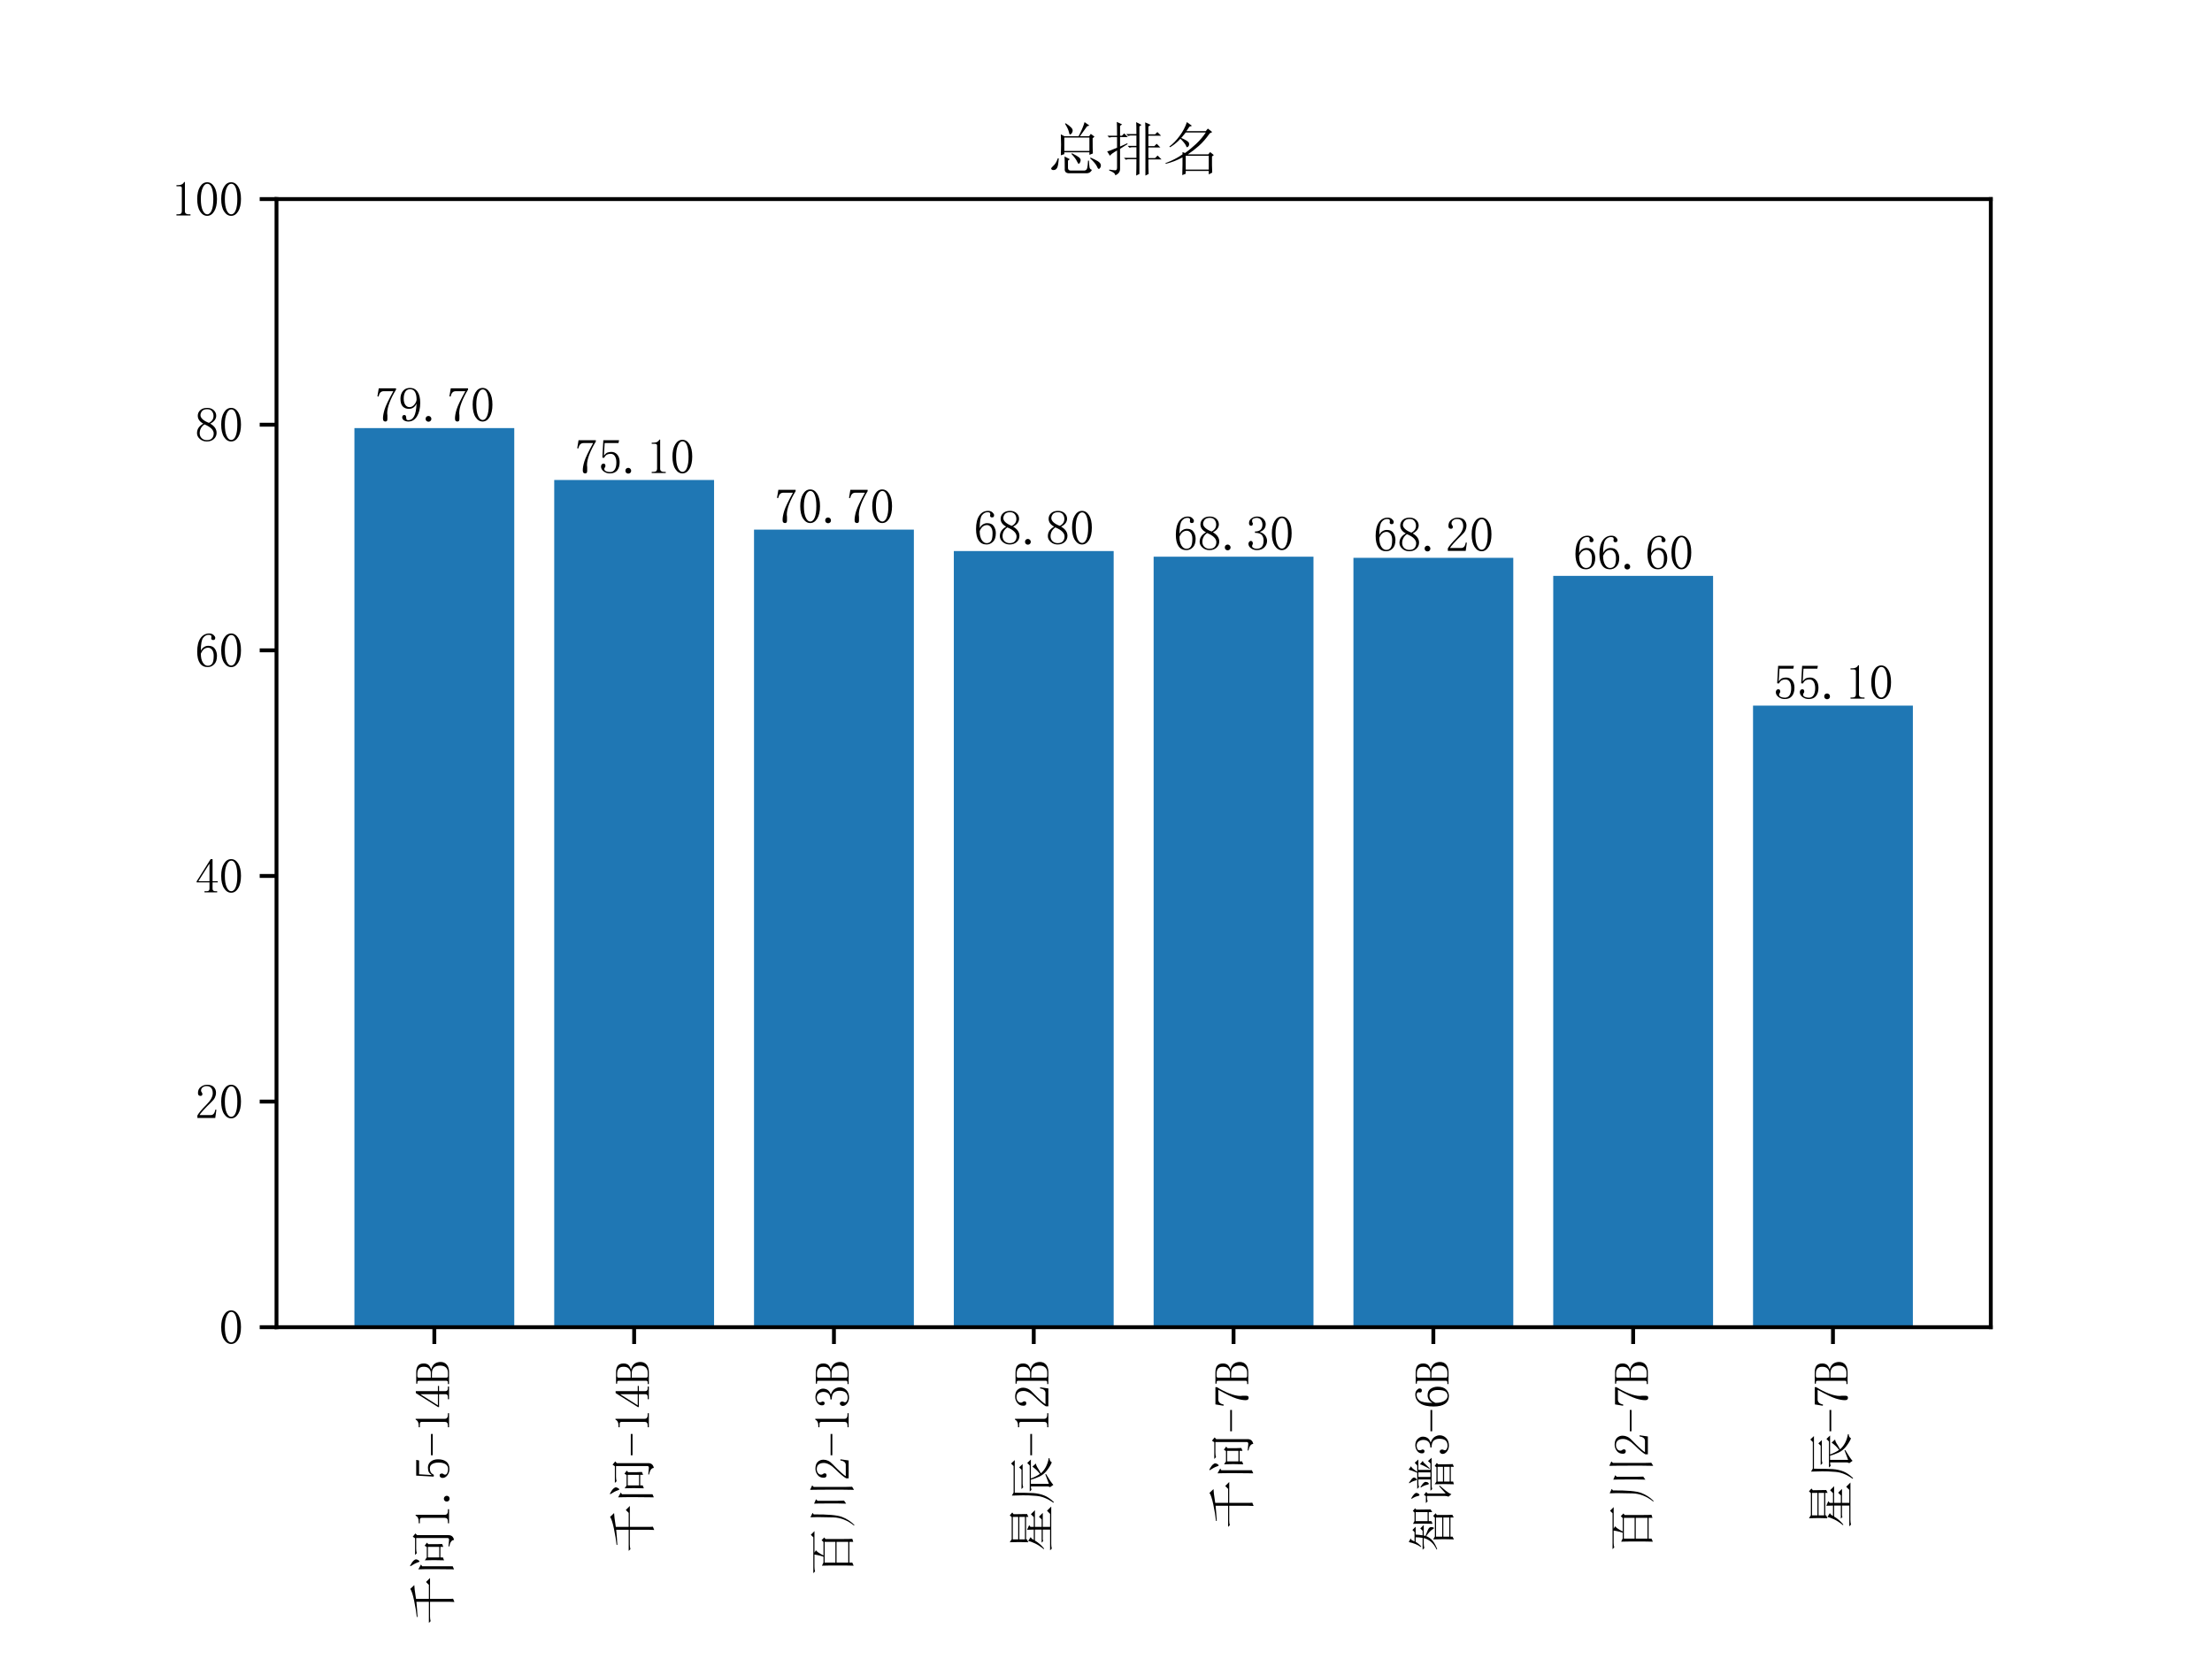 <?xml version="1.0" encoding="utf-8" standalone="no"?>
<!DOCTYPE svg PUBLIC "-//W3C//DTD SVG 1.1//EN"
  "http://www.w3.org/Graphics/SVG/1.1/DTD/svg11.dtd">
<svg xmlns:xlink="http://www.w3.org/1999/xlink" width="460.8pt" height="345.6pt" viewBox="0 0 460.8 345.6" xmlns="http://www.w3.org/2000/svg" version="1.1">
 <defs>
  <style type="text/css">*{stroke-linejoin: round; stroke-linecap: butt}</style>
 </defs>
 <g id="figure_1">
  <g id="patch_1">
   <path d="M 0 345.6 
L 460.8 345.6 
L 460.8 0 
L 0 0 
z
" style="fill: #ffffff"/>
  </g>
  <g id="axes_1">
   <g id="patch_2">
    <path d="M 57.6 276.48 
L 414.72 276.48 
L 414.72 41.472 
L 57.6 41.472 
z
" style="fill: #ffffff"/>
   </g>
   <g id="patch_3">
    <path d="M 73.833 276.48 
L 107.131 276.48 
L 107.131 89.179 
L 73.833 89.179 
z
" clip-path="url(#p720e5ebf7a)" style="fill: #1f77b4"/>
   </g>
   <g id="patch_4">
    <path d="M 115.455 276.48 
L 148.753 276.48 
L 148.753 99.989 
L 115.455 99.989 
z
" clip-path="url(#p720e5ebf7a)" style="fill: #1f77b4"/>
   </g>
   <g id="patch_5">
    <path d="M 157.077 276.48 
L 190.375 276.48 
L 190.375 110.329 
L 157.077 110.329 
z
" clip-path="url(#p720e5ebf7a)" style="fill: #1f77b4"/>
   </g>
   <g id="patch_6">
    <path d="M 198.7 276.48 
L 231.998 276.48 
L 231.998 114.794 
L 198.7 114.794 
z
" clip-path="url(#p720e5ebf7a)" style="fill: #1f77b4"/>
   </g>
   <g id="patch_7">
    <path d="M 240.322 276.48 
L 273.62 276.48 
L 273.62 115.97 
L 240.322 115.97 
z
" clip-path="url(#p720e5ebf7a)" style="fill: #1f77b4"/>
   </g>
   <g id="patch_8">
    <path d="M 281.945 276.48 
L 315.243 276.48 
L 315.243 116.205 
L 281.945 116.205 
z
" clip-path="url(#p720e5ebf7a)" style="fill: #1f77b4"/>
   </g>
   <g id="patch_9">
    <path d="M 323.567 276.48 
L 356.865 276.48 
L 356.865 119.965 
L 323.567 119.965 
z
" clip-path="url(#p720e5ebf7a)" style="fill: #1f77b4"/>
   </g>
   <g id="patch_10">
    <path d="M 365.189 276.48 
L 398.487 276.48 
L 398.487 146.991 
L 365.189 146.991 
z
" clip-path="url(#p720e5ebf7a)" style="fill: #1f77b4"/>
   </g>
   <g id="matplotlib.axis_1">
    <g id="xtick_1">
     <g id="line2d_1">
      <defs>
       <path id="m70cf5e180e" d="M 0 0 
L 0 3.5 
" style="stroke: #000000; stroke-width: 0.8"/>
      </defs>
      <g>
       <use xlink:href="#m70cf5e180e" x="90.482" y="276.48" style="stroke: #000000; stroke-width: 0.8"/>
      </g>
     </g>
     <g id="text_1">
      <!-- 千问1.5-14B -->
      <g transform="translate(93.704 338.48) rotate(-90) scale(0.1 -0.1)">
       <defs>
        <path id="SimSun-5343" d="M 4675 5150 
L 5175 4625 
Q 4800 4625 3375 4400 
L 3375 2725 
L 5200 2725 
L 5575 3100 
L 6100 2575 
L 3375 2575 
L 3375 325 
Q 3375 -200 3400 -425 
L 2975 -600 
Q 3000 -125 3000 50 
L 3000 2575 
L 1075 2575 
Q 750 2575 475 2500 
L 250 2725 
L 3000 2725 
L 3000 4350 
Q 1975 4250 1025 4200 
L 1025 4300 
Q 1975 4400 3162 4650 
Q 4350 4900 4675 5150 
z
" transform="scale(0.016)"/>
        <path id="SimSun-95ee" d="M 975 4100 
L 1600 3750 
L 1375 3600 
L 1375 -375 
L 975 -550 
Q 1000 525 1000 2000 
Q 1000 3475 975 4100 
z
M 3950 175 
Q 4500 125 4775 100 
Q 5050 75 5050 300 
L 5050 4375 
L 3675 4375 
Q 3350 4375 3075 4300 
L 2850 4525 
L 5025 4525 
L 5225 4825 
L 5650 4475 
L 5425 4275 
L 5425 225 
Q 5450 -425 4800 -550 
Q 4800 -100 3950 75 
L 3950 175 
z
M 1450 5175 
Q 1950 4900 2112 4712 
Q 2275 4525 2275 4400 
Q 2275 4275 2175 4112 
Q 2075 3950 2025 3950 
Q 1925 3950 1875 4175 
Q 1750 4550 1375 5125 
L 1450 5175 
z
M 2525 2850 
L 2525 1375 
L 3900 1375 
L 3900 2850 
L 2525 2850 
z
M 4250 1650 
Q 4250 1400 4275 1000 
L 3900 850 
L 3900 1225 
L 2525 1225 
L 2525 900 
L 2150 750 
Q 2175 1500 2175 2087 
Q 2175 2675 2150 3250 
L 2525 3000 
L 3875 3000 
L 4050 3275 
L 4450 2975 
L 4250 2800 
L 4250 1650 
z
" transform="scale(0.016)"/>
        <path id="SimSun-31" d="M 1825 4450 
L 1825 650 
Q 1825 450 1950 350 
Q 2075 250 2300 250 
L 2550 250 
L 2550 100 
L 725 100 
L 725 250 
L 950 250 
Q 1200 250 1312 350 
Q 1425 450 1425 650 
L 1425 3675 
Q 1425 3775 1362 3837 
Q 1300 3900 1175 3900 
L 725 3900 
L 725 4050 
L 950 4050 
Q 1250 4050 1437 4150 
Q 1625 4250 1725 4450 
L 1825 4450 
z
" transform="scale(0.016)"/>
        <path id="SimSun-2e" d="M 800 25 
Q 650 25 537 125 
Q 425 225 425 400 
Q 425 575 537 675 
Q 650 775 800 775 
Q 950 775 1062 662 
Q 1175 550 1175 400 
Q 1175 225 1062 125 
Q 950 25 800 25 
z
" transform="scale(0.016)"/>
        <path id="SimSun-35" d="M 1725 2850 
Q 2200 2850 2500 2487 
Q 2800 2125 2800 1525 
Q 2800 850 2487 450 
Q 2175 50 1525 50 
Q 1075 50 725 312 
Q 375 575 375 950 
Q 375 1100 462 1212 
Q 550 1325 700 1325 
Q 850 1325 900 1225 
Q 950 1125 950 1050 
Q 950 900 875 825 
Q 800 725 800 625 
Q 800 425 1037 325 
Q 1275 225 1550 225 
Q 1950 225 2162 550 
Q 2375 875 2375 1475 
Q 2375 1975 2187 2287 
Q 2000 2600 1625 2600 
Q 1350 2600 1150 2500 
Q 950 2400 775 2075 
L 550 2100 
L 675 4375 
L 2725 4375 
L 2650 4000 
L 850 4000 
L 750 2350 
Q 1000 2700 1237 2775 
Q 1475 2850 1725 2850 
z
" transform="scale(0.016)"/>
        <path id="SimSun-2d" d="M 200 2225 
L 200 2450 
L 2975 2450 
L 2975 2225 
L 200 2225 
z
" transform="scale(0.016)"/>
        <path id="SimSun-34" d="M 2300 575 
Q 2300 400 2400 325 
Q 2500 250 2675 250 
L 2900 250 
L 2900 100 
L 1250 100 
L 1250 250 
L 1525 250 
Q 1725 250 1812 325 
Q 1900 400 1900 575 
L 1900 1400 
L 225 1400 
L 225 1525 
L 2050 4425 
L 2300 4425 
L 2300 1550 
L 2975 1550 
L 2975 1400 
L 2300 1400 
L 2300 575 
z
M 1875 3800 
L 450 1550 
L 1900 1550 
L 1900 3800 
L 1875 3800 
z
" transform="scale(0.016)"/>
        <path id="SimSun-42" d="M 100 100 
L 100 250 
L 300 250 
Q 425 250 475 300 
Q 525 350 525 450 
L 525 4025 
Q 525 4125 475 4175 
Q 425 4225 300 4225 
L 150 4225 
L 150 4375 
L 1600 4375 
Q 2200 4375 2487 4137 
Q 2775 3900 2775 3400 
Q 2775 3050 2625 2825 
Q 2475 2600 2000 2425 
Q 2575 2250 2775 1925 
Q 2975 1600 2975 1200 
Q 2975 700 2625 400 
Q 2275 100 1675 100 
L 100 100 
z
M 1600 250 
Q 2025 250 2262 512 
Q 2500 775 2500 1250 
Q 2500 1800 2250 2062 
Q 2000 2325 1500 2325 
L 925 2325 
L 925 450 
Q 925 350 987 300 
Q 1050 250 1150 250 
L 1600 250 
z
M 2350 3400 
Q 2350 3850 2100 4037 
Q 1850 4225 1450 4225 
L 1150 4225 
Q 1050 4225 987 4175 
Q 925 4125 925 4025 
L 925 2475 
L 1575 2475 
Q 1850 2475 2100 2700 
Q 2350 2925 2350 3400 
z
" transform="scale(0.016)"/>
       </defs>
       <use xlink:href="#SimSun-5343"/>
       <use xlink:href="#SimSun-95ee" x="100"/>
       <use xlink:href="#SimSun-31" x="200"/>
       <use xlink:href="#SimSun-2e" x="250"/>
       <use xlink:href="#SimSun-35" x="300"/>
       <use xlink:href="#SimSun-2d" x="350"/>
       <use xlink:href="#SimSun-31" x="400"/>
       <use xlink:href="#SimSun-34" x="450"/>
       <use xlink:href="#SimSun-42" x="500"/>
      </g>
     </g>
    </g>
    <g id="xtick_2">
     <g id="line2d_2">
      <g>
       <use xlink:href="#m70cf5e180e" x="132.104" y="276.48" style="stroke: #000000; stroke-width: 0.8"/>
      </g>
     </g>
     <g id="text_2">
      <!-- 千问-14B -->
      <g transform="translate(135.327 323.48) rotate(-90) scale(0.1 -0.1)">
       <use xlink:href="#SimSun-5343"/>
       <use xlink:href="#SimSun-95ee" x="100"/>
       <use xlink:href="#SimSun-2d" x="200"/>
       <use xlink:href="#SimSun-31" x="250"/>
       <use xlink:href="#SimSun-34" x="300"/>
       <use xlink:href="#SimSun-42" x="350"/>
      </g>
     </g>
    </g>
    <g id="xtick_3">
     <g id="line2d_3">
      <g>
       <use xlink:href="#m70cf5e180e" x="173.726" y="276.48" style="stroke: #000000; stroke-width: 0.8"/>
      </g>
     </g>
     <g id="text_3">
      <!-- 百川2-13B -->
      <g transform="translate(176.949 328.48) rotate(-90) scale(0.1 -0.1)">
       <defs>
        <path id="SimSun-767e" d="M 1450 -550 
Q 1475 100 1475 1525 
Q 1475 2950 1450 3575 
L 1875 3375 
L 2625 3375 
Q 2875 4225 2900 4550 
L 1300 4550 
Q 975 4550 700 4475 
L 475 4700 
L 5150 4700 
L 5475 5025 
L 5950 4550 
L 3150 4550 
L 3475 4350 
Q 3275 4325 2775 3375 
L 4525 3375 
L 4775 3625 
L 5125 3275 
L 4925 3125 
L 4925 700 
Q 4925 -50 4950 -375 
L 4550 -500 
L 4550 0 
L 1850 0 
L 1850 -375 
L 1450 -550 
z
M 1850 3225 
L 1850 1825 
L 4550 1825 
L 4550 3225 
L 1850 3225 
z
M 1850 1675 
L 1850 150 
L 4550 150 
L 4550 1675 
L 1850 1675 
z
" transform="scale(0.016)"/>
        <path id="SimSun-5ddd" d="M 1875 4650 
Q 1900 1900 1550 975 
Q 1200 50 500 -650 
L 425 -600 
Q 1450 675 1487 2100 
Q 1525 3525 1525 4150 
Q 1525 4775 1500 5075 
L 2075 4800 
L 1875 4650 
z
M 3650 4150 
L 3650 1550 
Q 3650 1050 3675 700 
L 3275 425 
Q 3300 1150 3300 1437 
Q 3300 1725 3300 2975 
Q 3300 4225 3275 4600 
L 3850 4350 
L 3650 4150 
z
M 5450 4650 
L 5450 650 
Q 5450 150 5475 -350 
L 5075 -600 
Q 5100 425 5100 1050 
Q 5100 4500 5075 5125 
L 5650 4850 
L 5450 4650 
z
" transform="scale(0.016)"/>
        <path id="SimSun-32" d="M 2325 3325 
Q 2325 3775 2125 4012 
Q 1925 4250 1525 4250 
Q 1225 4250 1012 4087 
Q 800 3925 800 3675 
Q 800 3525 900 3425 
Q 975 3325 975 3225 
Q 975 3100 912 3037 
Q 850 2975 725 2975 
Q 575 2975 487 3062 
Q 400 3150 400 3350 
Q 400 3875 775 4150 
Q 1150 4425 1575 4425 
Q 2175 4425 2462 4125 
Q 2750 3825 2750 3375 
Q 2750 3075 2612 2775 
Q 2475 2475 2175 2200 
Q 1450 1500 1062 1062 
Q 675 625 600 475 
L 2075 475 
Q 2300 475 2450 650 
Q 2600 825 2650 1175 
L 2800 1175 
L 2650 100 
L 325 100 
L 325 425 
Q 450 650 737 1000 
Q 1025 1350 1500 1825 
Q 1925 2250 2125 2625 
Q 2325 3000 2325 3325 
z
" transform="scale(0.016)"/>
        <path id="SimSun-33" d="M 2800 1250 
Q 2800 775 2450 412 
Q 2100 50 1475 50 
Q 1025 50 700 300 
Q 375 550 375 875 
Q 375 1025 475 1137 
Q 575 1250 675 1250 
Q 825 1250 887 1137 
Q 950 1025 950 950 
Q 950 825 900 750 
Q 850 650 850 575 
Q 850 425 1037 325 
Q 1225 225 1450 225 
Q 1900 225 2125 487 
Q 2350 750 2350 1300 
Q 2350 1750 2112 2025 
Q 1875 2300 1225 2300 
L 1225 2475 
Q 1725 2475 1962 2712 
Q 2200 2950 2200 3375 
Q 2200 3725 2012 3987 
Q 1825 4250 1425 4250 
Q 1250 4250 1050 4162 
Q 850 4075 850 3875 
Q 850 3675 900 3625 
Q 950 3575 950 3500 
Q 950 3375 900 3300 
Q 850 3225 725 3225 
Q 625 3225 537 3300 
Q 450 3375 450 3575 
Q 450 3950 775 4187 
Q 1100 4425 1525 4425 
Q 2025 4425 2325 4112 
Q 2625 3800 2625 3450 
Q 2625 3075 2437 2812 
Q 2250 2550 1850 2425 
Q 2400 2225 2600 1900 
Q 2800 1575 2800 1250 
z
" transform="scale(0.016)"/>
       </defs>
       <use xlink:href="#SimSun-767e"/>
       <use xlink:href="#SimSun-5ddd" x="100"/>
       <use xlink:href="#SimSun-32" x="200"/>
       <use xlink:href="#SimSun-2d" x="250"/>
       <use xlink:href="#SimSun-31" x="300"/>
       <use xlink:href="#SimSun-33" x="350"/>
       <use xlink:href="#SimSun-42" x="400"/>
      </g>
     </g>
    </g>
    <g id="xtick_4">
     <g id="line2d_4">
      <g>
       <use xlink:href="#m70cf5e180e" x="215.349" y="276.48" style="stroke: #000000; stroke-width: 0.8"/>
      </g>
     </g>
     <g id="text_4">
      <!-- 星辰-12B -->
      <g transform="translate(218.552 323.48) rotate(-90) scale(0.1 -0.1)">
       <defs>
        <path id="SimSun-661f" d="M 3600 2600 
L 3375 2425 
L 3375 2000 
L 4650 2000 
L 5025 2375 
L 5550 1850 
L 3375 1850 
L 3375 975 
L 4350 975 
L 4700 1325 
L 5200 825 
L 3375 825 
L 3375 -125 
L 5075 -125 
L 5475 275 
L 6025 -275 
L 1150 -275 
Q 825 -275 550 -350 
L 325 -125 
L 3025 -125 
L 3025 825 
L 1750 825 
L 1525 775 
L 1325 975 
L 3025 975 
L 3025 1850 
L 1600 1850 
Q 1175 1150 550 650 
L 475 700 
Q 975 1300 1225 1837 
Q 1475 2375 1550 2725 
L 2050 2400 
Q 1875 2350 1675 2000 
L 3025 2000 
Q 3025 2500 3000 2875 
L 3600 2600 
z
M 1750 3875 
L 1750 3150 
L 4675 3150 
L 4675 3875 
L 1750 3875 
z
M 1375 5125 
L 1775 4875 
L 4650 4875 
L 4875 5125 
L 5250 4800 
L 5025 4625 
Q 5025 3450 5050 2875 
L 4675 2700 
L 4675 3000 
L 1750 3000 
L 1750 2875 
L 1375 2725 
Q 1400 3175 1400 3900 
Q 1400 4625 1375 5125 
z
M 1750 4725 
L 1750 4025 
L 4675 4025 
L 4675 4725 
L 1750 4725 
z
" transform="scale(0.016)"/>
        <path id="SimSun-8fb0" d="M 1575 4475 
Q 1575 2825 1525 2062 
Q 1475 1300 1225 662 
Q 975 25 350 -625 
L 275 -550 
Q 1075 575 1162 1650 
Q 1250 2725 1237 3425 
Q 1225 4125 1200 4850 
L 1600 4625 
L 5050 4625 
L 5375 4950 
L 5825 4475 
L 1575 4475 
z
M 2050 3600 
L 4575 3600 
L 4875 3900 
L 5300 3450 
L 2750 3450 
Q 2550 3450 2275 3375 
L 2050 3600 
z
M 2300 -125 
Q 2400 50 2400 225 
L 2400 2375 
Q 2225 2375 1950 2300 
L 1725 2525 
L 5125 2525 
L 5450 2850 
L 5900 2375 
L 3425 2375 
Q 3700 1650 4025 1200 
Q 4325 1425 4537 1650 
Q 4750 1875 4975 2175 
L 5375 1725 
Q 5150 1700 4900 1550 
Q 4650 1375 4100 1075 
Q 4800 275 6075 50 
L 6075 -50 
Q 5700 -50 5525 -350 
Q 5000 -125 4475 287 
Q 3950 700 3687 1250 
Q 3425 1800 3275 2375 
L 2725 2375 
L 2725 25 
L 3975 500 
L 4000 400 
Q 2900 -250 2600 -550 
L 2300 -125 
z
" transform="scale(0.016)"/>
       </defs>
       <use xlink:href="#SimSun-661f"/>
       <use xlink:href="#SimSun-8fb0" x="100"/>
       <use xlink:href="#SimSun-2d" x="200"/>
       <use xlink:href="#SimSun-31" x="250"/>
       <use xlink:href="#SimSun-32" x="300"/>
       <use xlink:href="#SimSun-42" x="350"/>
      </g>
     </g>
    </g>
    <g id="xtick_5">
     <g id="line2d_5">
      <g>
       <use xlink:href="#m70cf5e180e" x="256.971" y="276.48" style="stroke: #000000; stroke-width: 0.8"/>
      </g>
     </g>
     <g id="text_5">
      <!-- 千问-7B -->
      <g transform="translate(260.194 318.48) rotate(-90) scale(0.1 -0.1)">
       <defs>
        <path id="SimSun-37" d="M 2825 4200 
Q 2300 3350 1987 2537 
Q 1675 1725 1675 1125 
Q 1675 1025 1700 850 
Q 1700 650 1700 400 
Q 1700 200 1637 125 
Q 1575 50 1425 50 
Q 1300 50 1212 137 
Q 1125 225 1125 450 
Q 1125 925 1337 1625 
Q 1550 2325 2475 4000 
L 1225 4000 
Q 950 4000 787 3825 
Q 625 3650 550 3300 
L 400 3325 
L 575 4375 
L 2825 4375 
L 2825 4200 
z
" transform="scale(0.016)"/>
       </defs>
       <use xlink:href="#SimSun-5343"/>
       <use xlink:href="#SimSun-95ee" x="100"/>
       <use xlink:href="#SimSun-2d" x="200"/>
       <use xlink:href="#SimSun-37" x="250"/>
       <use xlink:href="#SimSun-42" x="300"/>
      </g>
     </g>
    </g>
    <g id="xtick_6">
     <g id="line2d_6">
      <g>
       <use xlink:href="#m70cf5e180e" x="298.594" y="276.48" style="stroke: #000000; stroke-width: 0.8"/>
      </g>
     </g>
     <g id="text_6">
      <!-- 智谱3-6B -->
      <g transform="translate(301.914 323.48) rotate(-90) scale(0.1 -0.1)">
       <defs>
        <path id="SimSun-667a" d="M 4125 4375 
L 4125 2825 
L 5300 2825 
L 5300 4375 
L 4125 4375 
z
M 5625 4300 
Q 5625 3200 5650 2425 
L 5300 2225 
L 5300 2675 
L 4125 2675 
L 4125 2325 
L 3775 2175 
Q 3800 2900 3800 3462 
Q 3800 4025 3775 4725 
L 4150 4525 
L 5250 4525 
L 5450 4750 
L 5800 4450 
L 5625 4300 
z
M 1875 5025 
L 1675 4925 
L 1475 4525 
L 2700 4525 
L 2975 4800 
L 3400 4375 
L 2375 4375 
Q 2350 3925 2275 3475 
L 2875 3475 
L 3175 3775 
L 3625 3325 
L 2250 3325 
L 2200 3100 
Q 3075 2775 3212 2650 
Q 3350 2525 3350 2350 
Q 3350 2225 3312 2112 
Q 3275 2000 3225 2000 
Q 3150 2000 3025 2225 
Q 2800 2575 2175 3000 
Q 1975 2500 1562 2162 
Q 1150 1825 475 1575 
L 425 1650 
Q 1100 1975 1450 2400 
Q 1800 2825 1925 3325 
L 1225 3325 
Q 900 3325 625 3250 
L 400 3475 
L 1950 3475 
Q 2025 4000 2025 4375 
L 1425 4375 
Q 1175 3950 825 3650 
L 750 3700 
Q 1200 4300 1400 5275 
L 1875 5025 
z
M 2100 775 
L 2100 0 
L 4600 0 
L 4600 775 
L 2100 775 
z
M 1750 -600 
Q 1775 125 1775 700 
Q 1775 1275 1750 2100 
L 2125 1875 
L 4575 1875 
L 4800 2100 
L 5150 1775 
L 4925 1625 
Q 4925 -125 4950 -400 
L 4600 -575 
L 4600 -150 
L 2100 -150 
L 2100 -425 
L 1750 -600 
z
M 2100 1725 
L 2100 925 
L 4600 925 
L 4600 1725 
L 2100 1725 
z
" transform="scale(0.016)"/>
        <path id="SimSun-8c31" d="M 3625 4025 
L 3625 2450 
L 4225 2450 
L 4225 4025 
L 3625 4025 
z
M 2250 3700 
L 2325 3750 
Q 3000 3325 2987 3087 
Q 2975 2850 2875 2750 
Q 2775 2650 2750 2650 
Q 2650 2650 2600 2925 
Q 2525 3300 2250 3700 
z
M 5275 3825 
L 5725 3450 
Q 5550 3425 5325 3150 
Q 5075 2875 4750 2550 
L 4675 2600 
Q 4925 3000 5087 3337 
Q 5250 3675 5275 3825 
z
M 2800 5200 
L 2875 5250 
Q 3450 4875 3525 4700 
Q 3600 4525 3462 4375 
Q 3325 4225 3275 4225 
Q 3200 4225 3150 4450 
Q 3075 4800 2800 5200 
z
M 4575 5300 
L 5025 4975 
Q 4925 4950 4787 4825 
Q 4650 4700 4300 4175 
L 5125 4175 
L 5475 4500 
L 5900 4025 
L 4550 4025 
L 4550 2450 
L 5400 2450 
L 5700 2775 
L 6125 2300 
L 2525 2300 
Q 2325 2300 2050 2225 
L 1825 2450 
L 3300 2450 
L 3300 4025 
L 2900 4025 
Q 2575 4025 2300 3950 
L 2075 4175 
L 4175 4175 
Q 4525 5025 4575 5300 
z
M 3025 1525 
L 3025 825 
L 4950 825 
L 4950 1525 
L 3025 1525 
z
M 3025 675 
L 3025 -50 
L 4950 -50 
L 4950 675 
L 3025 675 
z
M 2675 1900 
L 3025 1675 
L 4900 1675 
L 5050 1900 
L 5450 1625 
L 5275 1450 
Q 5275 -175 5300 -450 
L 4950 -600 
L 4950 -200 
L 3025 -200 
L 3025 -500 
L 2675 -600 
Q 2700 -50 2700 687 
Q 2700 1425 2675 1900 
z
M 775 4900 
L 850 4950 
Q 1200 4750 1375 4587 
Q 1550 4425 1550 4275 
Q 1550 4225 1512 4112 
Q 1475 4000 1337 3900 
Q 1200 3800 1125 4150 
Q 1050 4500 775 4900 
z
M 225 3050 
L 1125 3050 
L 1300 3300 
L 1675 3000 
L 1475 2825 
L 1475 475 
L 2425 1325 
L 2500 1250 
Q 2125 825 1825 450 
Q 1525 75 1375 -275 
L 1050 125 
Q 1150 250 1150 550 
L 1150 2900 
L 925 2900 
Q 725 2900 450 2825 
L 225 3050 
z
" transform="scale(0.016)"/>
        <path id="SimSun-36" d="M 775 1800 
Q 775 1050 1037 637 
Q 1300 225 1675 225 
Q 2050 225 2250 500 
Q 2450 775 2450 1525 
Q 2450 2025 2237 2300 
Q 2025 2575 1725 2575 
Q 1450 2575 1212 2412 
Q 975 2250 775 1800 
z
M 1750 2825 
Q 2350 2825 2612 2425 
Q 2875 2025 2875 1525 
Q 2875 775 2512 412 
Q 2150 50 1675 50 
Q 1000 50 650 562 
Q 300 1075 300 2050 
Q 300 3200 725 3812 
Q 1150 4425 1875 4425 
Q 2225 4425 2437 4225 
Q 2650 4025 2650 3875 
Q 2650 3725 2587 3650 
Q 2525 3575 2375 3575 
Q 2250 3575 2187 3637 
Q 2125 3700 2125 3825 
Q 2125 3875 2150 3925 
Q 2150 3975 2150 4025 
Q 2150 4125 2075 4187 
Q 2000 4250 1800 4250 
Q 1375 4250 1075 3862 
Q 775 3475 775 2175 
Q 925 2500 1187 2662 
Q 1450 2825 1750 2825 
z
" transform="scale(0.016)"/>
       </defs>
       <use xlink:href="#SimSun-667a"/>
       <use xlink:href="#SimSun-8c31" x="100"/>
       <use xlink:href="#SimSun-33" x="200"/>
       <use xlink:href="#SimSun-2d" x="250"/>
       <use xlink:href="#SimSun-36" x="300"/>
       <use xlink:href="#SimSun-42" x="350"/>
      </g>
     </g>
    </g>
    <g id="xtick_7">
     <g id="line2d_7">
      <g>
       <use xlink:href="#m70cf5e180e" x="340.216" y="276.48" style="stroke: #000000; stroke-width: 0.8"/>
      </g>
     </g>
     <g id="text_7">
      <!-- 百川2-7B -->
      <g transform="translate(343.439 323.48) rotate(-90) scale(0.1 -0.1)">
       <use xlink:href="#SimSun-767e"/>
       <use xlink:href="#SimSun-5ddd" x="100"/>
       <use xlink:href="#SimSun-32" x="200"/>
       <use xlink:href="#SimSun-2d" x="250"/>
       <use xlink:href="#SimSun-37" x="300"/>
       <use xlink:href="#SimSun-42" x="350"/>
      </g>
     </g>
    </g>
    <g id="xtick_8">
     <g id="line2d_8">
      <g>
       <use xlink:href="#m70cf5e180e" x="381.838" y="276.48" style="stroke: #000000; stroke-width: 0.8"/>
      </g>
     </g>
     <g id="text_8">
      <!-- 星辰-7B -->
      <g transform="translate(385.041 318.48) rotate(-90) scale(0.1 -0.1)">
       <use xlink:href="#SimSun-661f"/>
       <use xlink:href="#SimSun-8fb0" x="100"/>
       <use xlink:href="#SimSun-2d" x="200"/>
       <use xlink:href="#SimSun-37" x="250"/>
       <use xlink:href="#SimSun-42" x="300"/>
      </g>
     </g>
    </g>
   </g>
   <g id="matplotlib.axis_2">
    <g id="ytick_1">
     <g id="line2d_9">
      <defs>
       <path id="m81d6fb2811" d="M 0 0 
L -3.5 0 
" style="stroke: #000000; stroke-width: 0.8"/>
      </defs>
      <g>
       <use xlink:href="#m81d6fb2811" x="57.6" y="276.48" style="stroke: #000000; stroke-width: 0.8"/>
      </g>
     </g>
     <g id="text_9">
      <!-- 0 -->
      <g transform="translate(45.6 280.054) scale(0.1 -0.1)">
       <defs>
        <path id="SimSun-30" d="M 1600 4225 
Q 1250 4225 1012 3687 
Q 775 3150 775 2250 
Q 775 1300 1012 775 
Q 1250 250 1600 250 
Q 1975 250 2187 775 
Q 2400 1300 2400 2250 
Q 2400 3150 2200 3687 
Q 2000 4225 1600 4225 
z
M 1600 50 
Q 1050 50 675 625 
Q 300 1200 300 2250 
Q 300 3225 662 3825 
Q 1025 4425 1600 4425 
Q 2150 4425 2512 3850 
Q 2875 3275 2875 2250 
Q 2875 1225 2512 637 
Q 2150 50 1600 50 
z
" transform="scale(0.016)"/>
       </defs>
       <use xlink:href="#SimSun-30"/>
      </g>
     </g>
    </g>
    <g id="ytick_2">
     <g id="line2d_10">
      <g>
       <use xlink:href="#m81d6fb2811" x="57.6" y="229.478" style="stroke: #000000; stroke-width: 0.8"/>
      </g>
     </g>
     <g id="text_10">
      <!-- 20 -->
      <g transform="translate(40.6 233.053) scale(0.1 -0.1)">
       <use xlink:href="#SimSun-32"/>
       <use xlink:href="#SimSun-30" x="50"/>
      </g>
     </g>
    </g>
    <g id="ytick_3">
     <g id="line2d_11">
      <g>
       <use xlink:href="#m81d6fb2811" x="57.6" y="182.477" style="stroke: #000000; stroke-width: 0.8"/>
      </g>
     </g>
     <g id="text_11">
      <!-- 40 -->
      <g transform="translate(40.6 186.051) scale(0.1 -0.1)">
       <use xlink:href="#SimSun-34"/>
       <use xlink:href="#SimSun-30" x="50"/>
      </g>
     </g>
    </g>
    <g id="ytick_4">
     <g id="line2d_12">
      <g>
       <use xlink:href="#m81d6fb2811" x="57.6" y="135.475" style="stroke: #000000; stroke-width: 0.8"/>
      </g>
     </g>
     <g id="text_12">
      <!-- 60 -->
      <g transform="translate(40.6 139.049) scale(0.1 -0.1)">
       <use xlink:href="#SimSun-36"/>
       <use xlink:href="#SimSun-30" x="50"/>
      </g>
     </g>
    </g>
    <g id="ytick_5">
     <g id="line2d_13">
      <g>
       <use xlink:href="#m81d6fb2811" x="57.6" y="88.474" style="stroke: #000000; stroke-width: 0.8"/>
      </g>
     </g>
     <g id="text_13">
      <!-- 80 -->
      <g transform="translate(40.6 92.048) scale(0.1 -0.1)">
       <defs>
        <path id="SimSun-38" d="M 625 1125 
Q 625 725 887 475 
Q 1150 225 1550 225 
Q 2025 225 2237 475 
Q 2450 725 2450 1100 
Q 2450 1425 2150 1725 
Q 1850 2025 1250 2275 
Q 950 2075 787 1775 
Q 625 1475 625 1125 
z
M 2825 1175 
Q 2825 700 2475 375 
Q 2125 50 1550 50 
Q 1025 50 650 375 
Q 275 700 275 1125 
Q 275 1550 487 1850 
Q 700 2150 1100 2375 
Q 750 2550 562 2812 
Q 375 3075 375 3400 
Q 375 3825 700 4125 
Q 1025 4425 1600 4425 
Q 2125 4425 2450 4125 
Q 2775 3825 2775 3400 
Q 2775 3100 2587 2837 
Q 2400 2575 2000 2375 
Q 2425 2125 2625 1825 
Q 2825 1525 2825 1175 
z
M 2425 3375 
Q 2425 3725 2225 3987 
Q 2025 4250 1600 4250 
Q 1125 4250 925 4000 
Q 725 3750 725 3475 
Q 725 3200 1012 2937 
Q 1300 2675 1825 2475 
Q 2125 2625 2275 2850 
Q 2425 3075 2425 3375 
z
" transform="scale(0.016)"/>
       </defs>
       <use xlink:href="#SimSun-38"/>
       <use xlink:href="#SimSun-30" x="50"/>
      </g>
     </g>
    </g>
    <g id="ytick_6">
     <g id="line2d_14">
      <g>
       <use xlink:href="#m81d6fb2811" x="57.6" y="41.472" style="stroke: #000000; stroke-width: 0.8"/>
      </g>
     </g>
     <g id="text_14">
      <!-- 100 -->
      <g transform="translate(35.6 45.046) scale(0.1 -0.1)">
       <use xlink:href="#SimSun-31"/>
       <use xlink:href="#SimSun-30" x="50"/>
       <use xlink:href="#SimSun-30" x="100"/>
      </g>
     </g>
    </g>
   </g>
   <g id="patch_11">
    <path d="M 57.6 276.48 
L 57.6 41.472 
" style="fill: none; stroke: #000000; stroke-width: 0.8; stroke-linejoin: miter; stroke-linecap: square"/>
   </g>
   <g id="patch_12">
    <path d="M 414.72 276.48 
L 414.72 41.472 
" style="fill: none; stroke: #000000; stroke-width: 0.8; stroke-linejoin: miter; stroke-linecap: square"/>
   </g>
   <g id="patch_13">
    <path d="M 57.6 276.48 
L 414.72 276.48 
" style="fill: none; stroke: #000000; stroke-width: 0.8; stroke-linejoin: miter; stroke-linecap: square"/>
   </g>
   <g id="patch_14">
    <path d="M 57.6 41.472 
L 414.72 41.472 
" style="fill: none; stroke: #000000; stroke-width: 0.8; stroke-linejoin: miter; stroke-linecap: square"/>
   </g>
   <g id="text_15">
    <!-- 79.70 -->
    <g transform="translate(77.982 87.89) scale(0.1 -0.1)">
     <defs>
      <path id="SimSun-39" d="M 700 3050 
Q 700 2500 912 2212 
Q 1125 1925 1450 1925 
Q 1825 1925 2100 2275 
Q 2375 2625 2375 2925 
Q 2375 3525 2175 3887 
Q 1975 4250 1525 4250 
Q 1100 4250 900 3912 
Q 700 3575 700 3050 
z
M 1375 1700 
Q 875 1700 575 2012 
Q 275 2325 275 3025 
Q 275 3625 600 4025 
Q 925 4425 1525 4425 
Q 2150 4425 2500 3925 
Q 2850 3425 2850 2475 
Q 2850 1425 2437 737 
Q 2025 50 1300 50 
Q 975 50 737 200 
Q 500 350 500 600 
Q 500 700 562 800 
Q 625 900 775 900 
Q 925 900 975 787 
Q 1025 675 1025 525 
Q 1025 425 1050 362 
Q 1075 300 1100 275 
Q 1125 250 1187 237 
Q 1250 225 1325 225 
Q 1775 225 2050 725 
Q 2325 1225 2375 2400 
Q 2250 2100 2000 1900 
Q 1750 1700 1375 1700 
z
" transform="scale(0.016)"/>
     </defs>
     <use xlink:href="#SimSun-37"/>
     <use xlink:href="#SimSun-39" x="50"/>
     <use xlink:href="#SimSun-2e" x="100"/>
     <use xlink:href="#SimSun-37" x="150"/>
     <use xlink:href="#SimSun-30" x="200"/>
    </g>
   </g>
   <g id="text_16">
    <!-- 75.10 -->
    <g transform="translate(119.604 98.7) scale(0.1 -0.1)">
     <use xlink:href="#SimSun-37"/>
     <use xlink:href="#SimSun-35" x="50"/>
     <use xlink:href="#SimSun-2e" x="100"/>
     <use xlink:href="#SimSun-31" x="150"/>
     <use xlink:href="#SimSun-30" x="200"/>
    </g>
   </g>
   <g id="text_17">
    <!-- 70.70 -->
    <g transform="translate(161.226 109.04) scale(0.1 -0.1)">
     <use xlink:href="#SimSun-37"/>
     <use xlink:href="#SimSun-30" x="50"/>
     <use xlink:href="#SimSun-2e" x="100"/>
     <use xlink:href="#SimSun-37" x="150"/>
     <use xlink:href="#SimSun-30" x="200"/>
    </g>
   </g>
   <g id="text_18">
    <!-- 68.80 -->
    <g transform="translate(202.849 113.505) scale(0.1 -0.1)">
     <use xlink:href="#SimSun-36"/>
     <use xlink:href="#SimSun-38" x="50"/>
     <use xlink:href="#SimSun-2e" x="100"/>
     <use xlink:href="#SimSun-38" x="150"/>
     <use xlink:href="#SimSun-30" x="200"/>
    </g>
   </g>
   <g id="text_19">
    <!-- 68.30 -->
    <g transform="translate(244.471 114.68) scale(0.1 -0.1)">
     <use xlink:href="#SimSun-36"/>
     <use xlink:href="#SimSun-38" x="50"/>
     <use xlink:href="#SimSun-2e" x="100"/>
     <use xlink:href="#SimSun-33" x="150"/>
     <use xlink:href="#SimSun-30" x="200"/>
    </g>
   </g>
   <g id="text_20">
    <!-- 68.20 -->
    <g transform="translate(286.094 114.915) scale(0.1 -0.1)">
     <use xlink:href="#SimSun-36"/>
     <use xlink:href="#SimSun-38" x="50"/>
     <use xlink:href="#SimSun-2e" x="100"/>
     <use xlink:href="#SimSun-32" x="150"/>
     <use xlink:href="#SimSun-30" x="200"/>
    </g>
   </g>
   <g id="text_21">
    <!-- 66.60 -->
    <g transform="translate(327.716 118.676) scale(0.1 -0.1)">
     <use xlink:href="#SimSun-36"/>
     <use xlink:href="#SimSun-36" x="50"/>
     <use xlink:href="#SimSun-2e" x="100"/>
     <use xlink:href="#SimSun-36" x="150"/>
     <use xlink:href="#SimSun-30" x="200"/>
    </g>
   </g>
   <g id="text_22">
    <!-- 55.10 -->
    <g transform="translate(369.338 145.702) scale(0.1 -0.1)">
     <use xlink:href="#SimSun-35"/>
     <use xlink:href="#SimSun-35" x="50"/>
     <use xlink:href="#SimSun-2e" x="100"/>
     <use xlink:href="#SimSun-31" x="150"/>
     <use xlink:href="#SimSun-30" x="200"/>
    </g>
   </g>
   <g id="text_23">
    <!-- 总排名 -->
    <g transform="translate(218.16 35.472) scale(0.12 -0.12)">
     <defs>
      <path id="SimSun-603b" d="M 1875 1500 
L 2450 1200 
L 2250 1050 
L 2250 275 
Q 2250 0 2500 -25 
L 4050 -25 
Q 4275 0 4337 250 
Q 4400 500 4425 1050 
L 4525 1050 
Q 4550 550 4587 325 
Q 4625 100 4850 50 
Q 4675 -325 4275 -325 
L 2400 -325 
Q 1850 -325 1900 175 
Q 1900 1200 1875 1500 
z
M 2625 1775 
L 2675 1850 
Q 3275 1550 3450 1400 
Q 3625 1250 3625 1100 
Q 3625 975 3550 837 
Q 3475 700 3425 700 
Q 3350 700 3250 925 
Q 3100 1275 2625 1775 
z
M 4650 1300 
L 4700 1375 
Q 5175 1175 5462 1000 
Q 5750 825 5800 637 
Q 5850 450 5762 300 
Q 5675 150 5600 150 
Q 5500 150 5400 400 
Q 5225 775 4650 1300 
z
M 1150 1300 
L 1250 1300 
Q 1200 525 1087 300 
Q 975 75 787 37 
Q 600 0 512 62 
Q 425 125 425 175 
Q 425 275 650 475 
Q 950 725 1150 1300 
z
M 2000 5100 
Q 2400 4850 2600 4637 
Q 2800 4425 2750 4225 
Q 2700 4025 2600 3950 
Q 2500 3875 2475 3875 
Q 2400 3875 2350 4150 
Q 2275 4500 1925 5050 
L 2000 5100 
z
M 1475 1625 
Q 1500 2225 1500 2800 
Q 1500 3375 1475 3900 
L 1850 3700 
L 3400 3700 
Q 3850 4525 4050 5225 
L 4575 4850 
L 4325 4775 
Q 3900 4175 3550 3700 
L 4550 3700 
L 4725 3950 
L 5125 3650 
L 4925 3475 
Q 4925 2225 4950 1825 
L 4575 1675 
L 4575 1950 
L 1850 1950 
L 1850 1750 
L 1475 1625 
z
M 1850 3550 
L 1850 2100 
L 4575 2100 
L 4575 3550 
L 1850 3550 
z
" transform="scale(0.016)"/>
      <path id="SimSun-6392" d="M 3400 -575 
Q 3425 75 3425 1200 
L 2500 1200 
L 2275 1150 
L 2075 1350 
L 3425 1350 
L 3425 2500 
L 2900 2500 
L 2675 2450 
L 2475 2650 
L 3425 2650 
L 3425 3775 
L 2775 3775 
L 2525 3725 
L 2325 3925 
L 3425 3925 
Q 3425 4850 3400 5225 
L 3975 4925 
L 3750 4750 
L 3750 -400 
L 3400 -575 
z
M 4725 1175 
Q 4725 200 4750 -400 
L 4400 -575 
L 4400 4050 
Q 4400 4750 4375 5200 
L 4975 4925 
L 4725 4750 
L 4725 3900 
L 5450 3900 
L 5700 4150 
L 6100 3750 
L 4725 3750 
L 4725 2625 
L 5375 2625 
L 5625 2875 
L 6025 2475 
L 4725 2475 
L 4725 1325 
L 5450 1325 
L 5725 1600 
L 6150 1175 
L 4725 1175 
z
M 1325 3750 
Q 1325 4775 1300 5250 
L 1875 4975 
L 1650 4825 
L 1650 3750 
L 1850 3750 
L 2100 4000 
L 2500 3600 
L 1650 3600 
L 1650 2575 
L 2425 2925 
L 2475 2850 
L 1650 2325 
L 1650 200 
Q 1675 -325 1125 -550 
Q 1150 -275 475 -25 
L 475 75 
Q 950 0 1137 0 
Q 1325 0 1325 300 
L 1325 2150 
Q 675 1775 550 1575 
L 250 2050 
Q 525 2100 1325 2450 
L 1325 3600 
L 725 3600 
L 475 3550 
L 275 3750 
L 1325 3750 
z
" transform="scale(0.016)"/>
      <path id="SimSun-540d" d="M 5125 4000 
Q 4550 3175 3937 2637 
Q 3325 2100 2750 1725 
L 4975 1725 
L 5175 1975 
L 5575 1650 
L 5375 1500 
L 5375 550 
Q 5375 175 5400 -250 
L 5025 -450 
L 5025 -75 
L 2525 -75 
L 2525 -375 
L 2150 -525 
Q 2175 350 2175 625 
L 2175 1400 
Q 1300 925 350 700 
L 325 775 
Q 1400 1175 2175 1725 
L 2175 1975 
L 2450 1875 
Q 3025 2275 3650 2862 
Q 4275 3450 4700 4100 
L 2525 4100 
Q 1725 3025 825 2500 
L 750 2575 
Q 1325 3000 1862 3725 
Q 2400 4450 2650 5225 
L 3200 4825 
L 2925 4725 
Q 2725 4425 2600 4250 
L 4700 4250 
L 4925 4525 
L 5400 4150 
L 5125 4000 
z
M 2000 3525 
Q 2825 3175 2875 2962 
Q 2925 2750 2837 2625 
Q 2750 2500 2675 2500 
Q 2600 2500 2550 2675 
Q 2425 2950 1925 3450 
L 2000 3525 
z
M 2525 1575 
L 2525 75 
L 5025 75 
L 5025 1575 
L 2525 1575 
z
" transform="scale(0.016)"/>
     </defs>
     <use xlink:href="#SimSun-603b"/>
     <use xlink:href="#SimSun-6392" x="100"/>
     <use xlink:href="#SimSun-540d" x="200"/>
    </g>
   </g>
  </g>
 </g>
 <defs>
  <clipPath id="p720e5ebf7a">
   <rect x="57.6" y="41.472" width="357.12" height="235.008"/>
  </clipPath>
 </defs>
</svg>
